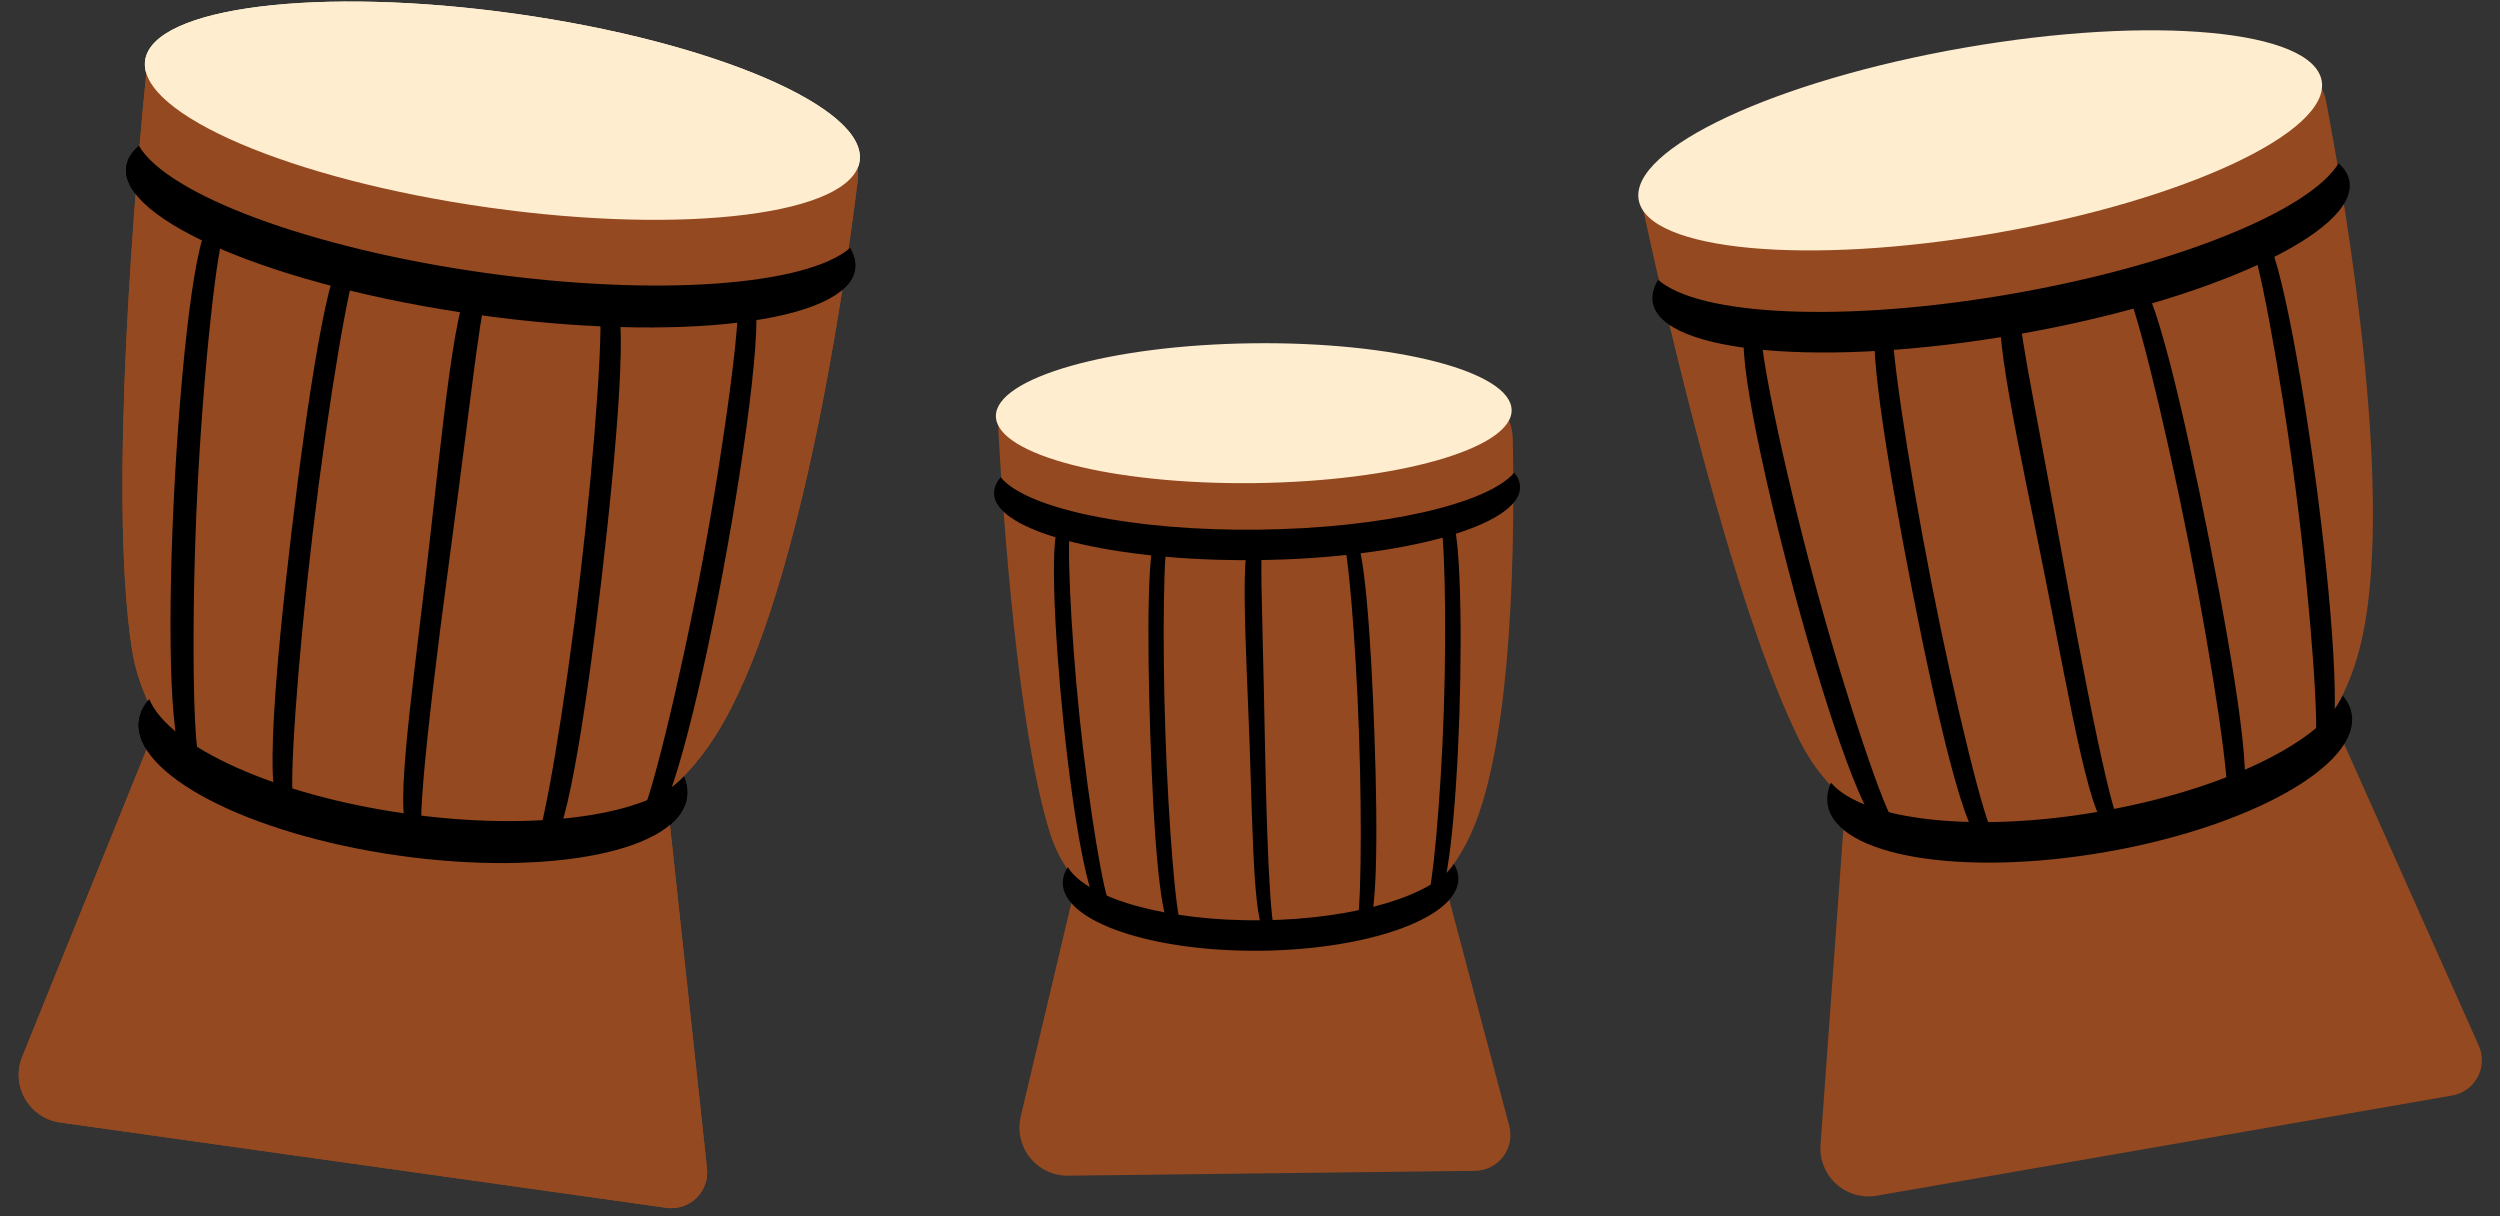 <?xml version="1.0" encoding="UTF-8" standalone="no"?>
<!DOCTYPE svg PUBLIC "-//W3C//DTD SVG 1.1//EN" "http://www.w3.org/Graphics/SVG/1.1/DTD/svg11.dtd">
<svg width="100%" height="100%" viewBox="0 0 446 217" version="1.1" xmlns="http://www.w3.org/2000/svg" xmlns:xlink="http://www.w3.org/1999/xlink" xml:space="preserve" style="fill-rule:evenodd;clip-rule:evenodd;stroke-linejoin:round;stroke-miterlimit:1.414;">
    <rect x="0" y="0" width="446" height="217" fill="#333333" stroke="none"/>
    <g transform="matrix(1,0,0,1,-176.494,-473.406)">
        <g transform="matrix(0.931,0.131,-0.131,0.931,72.687,36.172)">
            <g transform="matrix(1,0,0,1,-114.955,23.382)">
                <path d="M434.367,553.619L338.458,553.619C338.458,553.619 333.554,548.575 331.018,540.161C322.389,511.537 319.281,450.724 318.469,430.733C318.401,429.03 319.03,427.372 320.211,426.143C321.392,424.913 323.023,424.218 324.728,424.218C347.038,424.214 420.558,424.214 446.036,424.214C450.939,424.213 454.94,428.136 455.037,433.038C455.383,455.421 455.064,514.508 442.995,541.043C438.837,550.185 434.367,553.619 434.367,553.619Z" style="fill:rgb(148,73,32);"/>
            </g>
            <g transform="matrix(1,0,0,-0.626,-114.811,920.023)">
                <path d="M434.367,553.619L338.458,553.619C338.458,553.619 326.629,477.94 321.063,442.331C320.382,437.975 320.996,433.36 322.726,429.821C324.456,426.282 327.11,424.214 329.921,424.214C356.777,424.214 422.393,424.214 446.098,424.214C448.193,424.214 450.171,425.758 451.459,428.398C452.746,431.039 453.199,434.481 452.686,437.726C447.444,470.89 434.367,553.619 434.367,553.619Z" style="fill:rgb(148,73,32);"/>
            </g>
            <g transform="matrix(1,0,0,1,3.2,-4.304)">
                <ellipse cx="268.261" cy="456.959" rx="68.457" ry="18.561" style="fill:rgb(255,237,207);"/>
            </g>
            <g transform="matrix(1.02,0,0,1,-5.214,-40.878)">
                <path d="M205.204,509.742C211.734,518.146 239.264,524.463 272.192,524.463C304.599,524.463 331.777,518.345 338.854,510.139C339.817,511.378 340.323,512.662 340.323,513.978C340.323,524.222 309.648,532.539 271.866,532.539C234.084,532.539 203.409,524.222 203.409,513.978C203.409,512.521 204.03,511.102 205.204,509.742Z"/>
            </g>
            <g transform="matrix(0.07,0.745,-0.606,0.057,517.077,300.665)">
                <path d="M205.204,509.742C206.84,511.848 239.738,514.56 272.553,514.637C304.859,514.713 337.089,512.186 338.854,510.139C339.817,511.378 340.323,512.662 340.323,513.978C340.323,519.194 308.919,521.953 274.079,521.858C240.485,521.767 203.409,519.007 203.409,513.978C203.409,512.521 204.03,511.102 205.204,509.742Z"/>
            </g>
            <g transform="matrix(-0.035,0.748,0.577,0.027,33.569,314.305)">
                <path d="M205.204,509.742C206.84,511.848 239.738,514.56 272.553,514.637C304.859,514.713 337.089,512.186 338.854,510.139C339.817,511.378 340.323,512.662 340.323,513.978C340.323,519.194 308.919,521.953 274.079,521.858C240.485,521.767 203.409,519.007 203.409,513.978C203.409,512.521 204.03,511.102 205.204,509.742Z"/>
            </g>
            <g transform="matrix(0.018,0.768,-0.609,0.014,555.13,320.547)">
                <path d="M205.204,509.742C206.84,511.848 239.783,513.96 272.598,514.037C304.904,514.113 337.089,512.186 338.854,510.139C339.817,511.378 340.323,512.662 340.323,513.978C340.323,519.194 308.202,520.733 273.362,520.638C239.767,520.547 203.409,519.007 203.409,513.978C203.409,512.521 204.03,511.102 205.204,509.742Z"/>
            </g>
            <g transform="matrix(0.016,0.768,0.619,-0.013,-24.163,335.446)">
                <path d="M205.204,509.742C206.84,511.848 239.783,513.96 272.598,514.037C304.904,514.113 337.089,512.186 338.854,510.139C339.817,511.378 340.323,512.662 340.323,513.978C340.323,519.194 308.202,520.733 273.362,520.638C239.767,520.547 203.409,519.007 203.409,513.978C203.409,512.521 204.03,511.102 205.204,509.742Z"/>
            </g>
            <g transform="matrix(0.02,0.768,-0.718,0.019,635.746,319.657)">
                <path d="M205.204,509.742C206.84,511.848 221.535,511.21 273.072,512.303C321.893,513.339 346.391,512.464 338.854,510.139C339.817,511.378 340.323,512.662 340.323,513.978C340.323,519.194 309.205,518.1 274.365,518.005C240.771,517.914 203.409,519.007 203.409,513.978C203.409,512.521 204.03,511.102 205.204,509.742Z"/>
            </g>
            <g transform="matrix(0.767,0,0,1,63.273,62.821)">
                <path d="M205.204,509.742C211.734,518.146 239.264,524.463 272.192,524.463C304.599,524.463 331.777,518.345 338.854,510.139C339.817,511.378 340.323,512.662 340.323,513.978C340.323,524.222 309.648,532.539 271.866,532.539C234.084,532.539 203.409,524.222 203.409,513.978C203.409,512.521 204.03,511.102 205.204,509.742Z"/>
            </g>
        </g>
        <g transform="matrix(0.672,-0.008,0.008,0.672,214.122,245.107)">
            <g transform="matrix(1,0,0,1,-114.955,23.382)">
                <path d="M434.367,553.619L338.458,553.619C338.458,553.619 333.554,548.575 331.018,540.161C322.741,512.703 319.543,455.626 318.58,433.375C318.473,430.986 319.348,428.657 321.001,426.929C322.653,425.2 324.941,424.223 327.332,424.223C351.158,424.214 415.386,424.214 442.489,424.214C449.382,424.214 454.995,429.756 455.082,436.649C455.322,461.229 454.463,515.83 442.995,541.043C438.837,550.185 434.367,553.619 434.367,553.619Z" style="fill:rgb(148,73,32);"/>
            </g>
            <g transform="matrix(1,0,0,-0.626,-114.811,920.023)">
                <path d="M434.367,553.619L338.458,553.619C338.458,553.619 328.082,487.237 322.194,449.562C321.241,443.467 322.099,437.01 324.519,432.059C326.94,427.108 330.653,424.214 334.586,424.214C362.327,424.214 417.986,424.214 442.616,424.214C445.547,424.214 448.315,426.374 450.116,430.069C451.917,433.763 452.551,438.579 451.833,443.119C446.155,479.043 434.367,553.619 434.367,553.619Z" style="fill:rgb(148,73,32);"/>
            </g>
            <g transform="matrix(1,0,0,1,3.2,-4.304)">
                <ellipse cx="268.261" cy="456.959" rx="68.457" ry="18.561" style="fill:rgb(255,237,207);"/>
            </g>
            <g transform="matrix(1.02,0,0,1,-5.214,-40.878)">
                <path d="M205.204,509.742C211.734,518.146 239.264,524.463 272.192,524.463C304.599,524.463 331.777,518.345 338.854,510.139C339.817,511.378 340.323,512.662 340.323,513.978C340.323,524.222 309.648,532.539 271.866,532.539C234.084,532.539 203.409,524.222 203.409,513.978C203.409,512.521 204.03,511.102 205.204,509.742Z"/>
            </g>
            <g transform="matrix(0.07,0.745,-0.606,0.057,517.077,300.665)">
                <path d="M205.204,509.742C206.84,511.848 239.738,514.56 272.553,514.637C304.859,514.713 337.089,512.186 338.854,510.139C339.817,511.378 340.323,512.662 340.323,513.978C340.323,519.194 308.919,521.953 274.079,521.858C240.485,521.767 203.409,519.007 203.409,513.978C203.409,512.521 204.03,511.102 205.204,509.742Z"/>
            </g>
            <g transform="matrix(-0.035,0.748,0.577,0.027,33.569,314.305)">
                <path d="M205.204,509.742C206.84,511.848 239.738,514.56 272.553,514.637C304.859,514.713 337.089,512.186 338.854,510.139C339.817,511.378 340.323,512.662 340.323,513.978C340.323,519.194 308.919,521.953 274.079,521.858C240.485,521.767 203.409,519.007 203.409,513.978C203.409,512.521 204.03,511.102 205.204,509.742Z"/>
            </g>
            <g transform="matrix(0.018,0.768,-0.609,0.014,555.13,320.547)">
                <path d="M205.204,509.742C206.84,511.848 239.783,513.96 272.598,514.037C304.904,514.113 337.089,512.186 338.854,510.139C339.817,511.378 340.323,512.662 340.323,513.978C340.323,519.194 308.202,520.733 273.362,520.638C239.767,520.547 203.409,519.007 203.409,513.978C203.409,512.521 204.03,511.102 205.204,509.742Z"/>
            </g>
            <g transform="matrix(0.016,0.768,0.619,-0.013,-24.163,335.446)">
                <path d="M205.204,509.742C206.84,511.848 239.783,513.96 272.598,514.037C304.904,514.113 337.089,512.186 338.854,510.139C339.817,511.378 340.323,512.662 340.323,513.978C340.323,519.194 308.202,520.733 273.362,520.638C239.767,520.547 203.409,519.007 203.409,513.978C203.409,512.521 204.03,511.102 205.204,509.742Z"/>
            </g>
            <g transform="matrix(0.02,0.768,-0.718,0.019,635.746,319.657)">
                <path d="M205.204,509.742C206.84,511.848 221.535,511.21 273.072,512.303C321.893,513.339 346.391,512.464 338.854,510.139C339.817,511.378 340.323,512.662 340.323,513.978C340.323,519.194 309.205,518.1 274.365,518.005C240.771,517.914 203.409,519.007 203.409,513.978C203.409,512.521 204.03,511.102 205.204,509.742Z"/>
            </g>
            <g transform="matrix(0.767,0,0,1,63.273,62.821)">
                <path d="M205.204,509.742C211.734,518.146 239.264,524.463 272.192,524.463C304.599,524.463 331.777,518.345 338.854,510.139C339.817,511.378 340.323,512.662 340.323,513.978C340.323,524.222 309.648,532.539 271.866,532.539C234.084,532.539 203.409,524.222 203.409,513.978C203.409,512.521 204.03,511.102 205.204,509.742Z"/>
            </g>
        </g>
        <g transform="matrix(0.931,0.131,-0.131,0.931,72.687,36.172)">
            <g transform="matrix(1,0,0,1,-114.955,23.382)">
                <path d="M434.367,553.619L338.458,553.619C338.458,553.619 333.554,548.575 331.018,540.161C322.389,511.537 319.281,450.724 318.469,430.733C318.401,429.03 319.03,427.372 320.211,426.143C321.392,424.913 323.023,424.218 324.728,424.218C347.038,424.214 420.558,424.214 446.036,424.214C450.939,424.213 454.94,428.136 455.037,433.038C455.383,455.421 455.064,514.508 442.995,541.043C438.837,550.185 434.367,553.619 434.367,553.619Z" style="fill:rgb(148,73,32);"/>
            </g>
            <g transform="matrix(1,0,0,-0.626,-114.811,920.023)">
                <path d="M434.367,553.619L338.458,553.619C338.458,553.619 326.629,477.94 321.063,442.331C320.382,437.975 320.996,433.36 322.726,429.821C324.456,426.282 327.11,424.214 329.921,424.214C356.777,424.214 422.393,424.214 446.098,424.214C448.193,424.214 450.171,425.758 451.459,428.398C452.746,431.039 453.199,434.481 452.686,437.726C447.444,470.89 434.367,553.619 434.367,553.619Z" style="fill:rgb(148,73,32);"/>
            </g>
            <g transform="matrix(1,0,0,1,3.2,-4.304)">
                <ellipse cx="268.261" cy="456.959" rx="68.457" ry="18.561" style="fill:rgb(255,237,207);"/>
            </g>
            <g transform="matrix(1.02,0,0,1,-5.214,-40.878)">
                <path d="M205.204,509.742C211.734,518.146 239.264,524.463 272.192,524.463C304.599,524.463 331.777,518.345 338.854,510.139C339.817,511.378 340.323,512.662 340.323,513.978C340.323,524.222 309.648,532.539 271.866,532.539C234.084,532.539 203.409,524.222 203.409,513.978C203.409,512.521 204.03,511.102 205.204,509.742Z"/>
            </g>
            <g transform="matrix(0.07,0.745,-0.606,0.057,517.077,300.665)">
                <path d="M205.204,509.742C206.84,511.848 239.738,514.56 272.553,514.637C304.859,514.713 337.089,512.186 338.854,510.139C339.817,511.378 340.323,512.662 340.323,513.978C340.323,519.194 308.919,521.953 274.079,521.858C240.485,521.767 203.409,519.007 203.409,513.978C203.409,512.521 204.03,511.102 205.204,509.742Z"/>
            </g>
            <g transform="matrix(-0.035,0.748,0.577,0.027,33.569,314.305)">
                <path d="M205.204,509.742C206.84,511.848 239.738,514.56 272.553,514.637C304.859,514.713 337.089,512.186 338.854,510.139C339.817,511.378 340.323,512.662 340.323,513.978C340.323,519.194 308.919,521.953 274.079,521.858C240.485,521.767 203.409,519.007 203.409,513.978C203.409,512.521 204.03,511.102 205.204,509.742Z"/>
            </g>
            <g transform="matrix(0.018,0.768,-0.609,0.014,555.13,320.547)">
                <path d="M205.204,509.742C206.84,511.848 239.783,513.96 272.598,514.037C304.904,514.113 337.089,512.186 338.854,510.139C339.817,511.378 340.323,512.662 340.323,513.978C340.323,519.194 308.202,520.733 273.362,520.638C239.767,520.547 203.409,519.007 203.409,513.978C203.409,512.521 204.03,511.102 205.204,509.742Z"/>
            </g>
            <g transform="matrix(0.016,0.768,0.619,-0.013,-24.163,335.446)">
                <path d="M205.204,509.742C206.84,511.848 239.783,513.96 272.598,514.037C304.904,514.113 337.089,512.186 338.854,510.139C339.817,511.378 340.323,512.662 340.323,513.978C340.323,519.194 308.202,520.733 273.362,520.638C239.767,520.547 203.409,519.007 203.409,513.978C203.409,512.521 204.03,511.102 205.204,509.742Z"/>
            </g>
            <g transform="matrix(0.02,0.768,-0.718,0.019,635.746,319.657)">
                <path d="M205.204,509.742C206.84,511.848 221.535,511.21 273.072,512.303C321.893,513.339 346.391,512.464 338.854,510.139C339.817,511.378 340.323,512.662 340.323,513.978C340.323,519.194 309.205,518.1 274.365,518.005C240.771,517.914 203.409,519.007 203.409,513.978C203.409,512.521 204.03,511.102 205.204,509.742Z"/>
            </g>
            <g transform="matrix(0.767,0,0,1,63.273,62.821)">
                <path d="M205.204,509.742C211.734,518.146 239.264,524.463 272.192,524.463C304.599,524.463 331.777,518.345 338.854,510.139C339.817,511.378 340.323,512.662 340.323,513.978C340.323,524.222 309.648,532.539 271.866,532.539C234.084,532.539 203.409,524.222 203.409,513.978C203.409,512.521 204.03,511.102 205.204,509.742Z"/>
            </g>
        </g>
        <g transform="matrix(0.89,-0.155,0.155,0.89,217.997,137.661)">
            <g transform="matrix(1,0,0,1,-114.955,23.382)">
                <path d="M434.367,553.619L338.458,553.619C338.458,553.619 333.554,548.575 331.018,540.161C322.427,511.662 319.308,451.255 318.48,430.998C318.408,429.225 319.062,427.501 320.29,426.221C321.519,424.942 323.216,424.219 324.989,424.219C347.503,424.214 419.981,424.214 445.681,424.214C450.783,424.213 454.946,428.298 455.042,433.399C455.379,456.05 455,514.65 442.995,541.043C438.837,550.185 434.367,553.619 434.367,553.619Z" style="fill:rgb(148,73,32);"/>
            </g>
            <g transform="matrix(1,0,0,-0.626,-114.811,920.023)">
                <path d="M434.367,553.619L338.458,553.619C338.458,553.619 326.788,478.959 321.177,443.058C320.469,438.527 321.106,433.727 322.906,430.046C324.705,426.365 327.466,424.214 330.39,424.214C357.4,424.214 421.893,424.214 445.748,424.214C447.927,424.214 449.985,425.82 451.324,428.566C452.663,431.313 453.134,434.893 452.6,438.268C447.303,471.782 434.367,553.619 434.367,553.619Z" style="fill:rgb(148,73,32);"/>
            </g>
            <g transform="matrix(1,0,0,1,3.2,-4.304)">
                <ellipse cx="268.261" cy="456.959" rx="68.457" ry="18.561" style="fill:rgb(255,237,207);"/>
            </g>
            <g transform="matrix(1.02,0,0,1,-5.214,-40.878)">
                <path d="M205.204,509.742C211.734,518.146 239.264,524.463 272.192,524.463C304.599,524.463 331.777,518.345 338.854,510.139C339.817,511.378 340.323,512.662 340.323,513.978C340.323,524.222 309.648,532.539 271.866,532.539C234.084,532.539 203.409,524.222 203.409,513.978C203.409,512.521 204.03,511.102 205.204,509.742Z"/>
            </g>
            <g transform="matrix(0.07,0.745,-0.606,0.057,517.077,300.665)">
                <path d="M205.204,509.742C206.84,511.848 239.738,514.56 272.553,514.637C304.859,514.713 337.089,512.186 338.854,510.139C339.817,511.378 340.323,512.662 340.323,513.978C340.323,519.194 308.919,521.953 274.079,521.858C240.485,521.767 203.409,519.007 203.409,513.978C203.409,512.521 204.03,511.102 205.204,509.742Z"/>
            </g>
            <g transform="matrix(-0.035,0.748,0.577,0.027,33.569,314.305)">
                <path d="M205.204,509.742C206.84,511.848 239.738,514.56 272.553,514.637C304.859,514.713 337.089,512.186 338.854,510.139C339.817,511.378 340.323,512.662 340.323,513.978C340.323,519.194 308.919,521.953 274.079,521.858C240.485,521.767 203.409,519.007 203.409,513.978C203.409,512.521 204.03,511.102 205.204,509.742Z"/>
            </g>
            <g transform="matrix(0.018,0.768,-0.609,0.014,555.13,320.547)">
                <path d="M205.204,509.742C206.84,511.848 239.783,513.96 272.598,514.037C304.904,514.113 337.089,512.186 338.854,510.139C339.817,511.378 340.323,512.662 340.323,513.978C340.323,519.194 308.202,520.733 273.362,520.638C239.767,520.547 203.409,519.007 203.409,513.978C203.409,512.521 204.03,511.102 205.204,509.742Z"/>
            </g>
            <g transform="matrix(0.016,0.768,0.619,-0.013,-24.163,335.446)">
                <path d="M205.204,509.742C206.84,511.848 239.783,513.96 272.598,514.037C304.904,514.113 337.089,512.186 338.854,510.139C339.817,511.378 340.323,512.662 340.323,513.978C340.323,519.194 308.202,520.733 273.362,520.638C239.767,520.547 203.409,519.007 203.409,513.978C203.409,512.521 204.03,511.102 205.204,509.742Z"/>
            </g>
            <g transform="matrix(0.02,0.768,-0.718,0.019,635.746,319.657)">
                <path d="M205.204,509.742C206.84,511.848 221.535,511.21 273.072,512.303C321.893,513.339 346.391,512.464 338.854,510.139C339.817,511.378 340.323,512.662 340.323,513.978C340.323,519.194 309.205,518.1 274.365,518.005C240.771,517.914 203.409,519.007 203.409,513.978C203.409,512.521 204.03,511.102 205.204,509.742Z"/>
            </g>
            <g transform="matrix(0.767,0,0,1,63.273,62.821)">
                <path d="M205.204,509.742C211.734,518.146 239.264,524.463 272.192,524.463C304.599,524.463 331.777,518.345 338.854,510.139C339.817,511.378 340.323,512.662 340.323,513.978C340.323,524.222 309.648,532.539 271.866,532.539C234.084,532.539 203.409,524.222 203.409,513.978C203.409,512.521 204.03,511.102 205.204,509.742Z"/>
            </g>
        </g>
    </g>
</svg>

